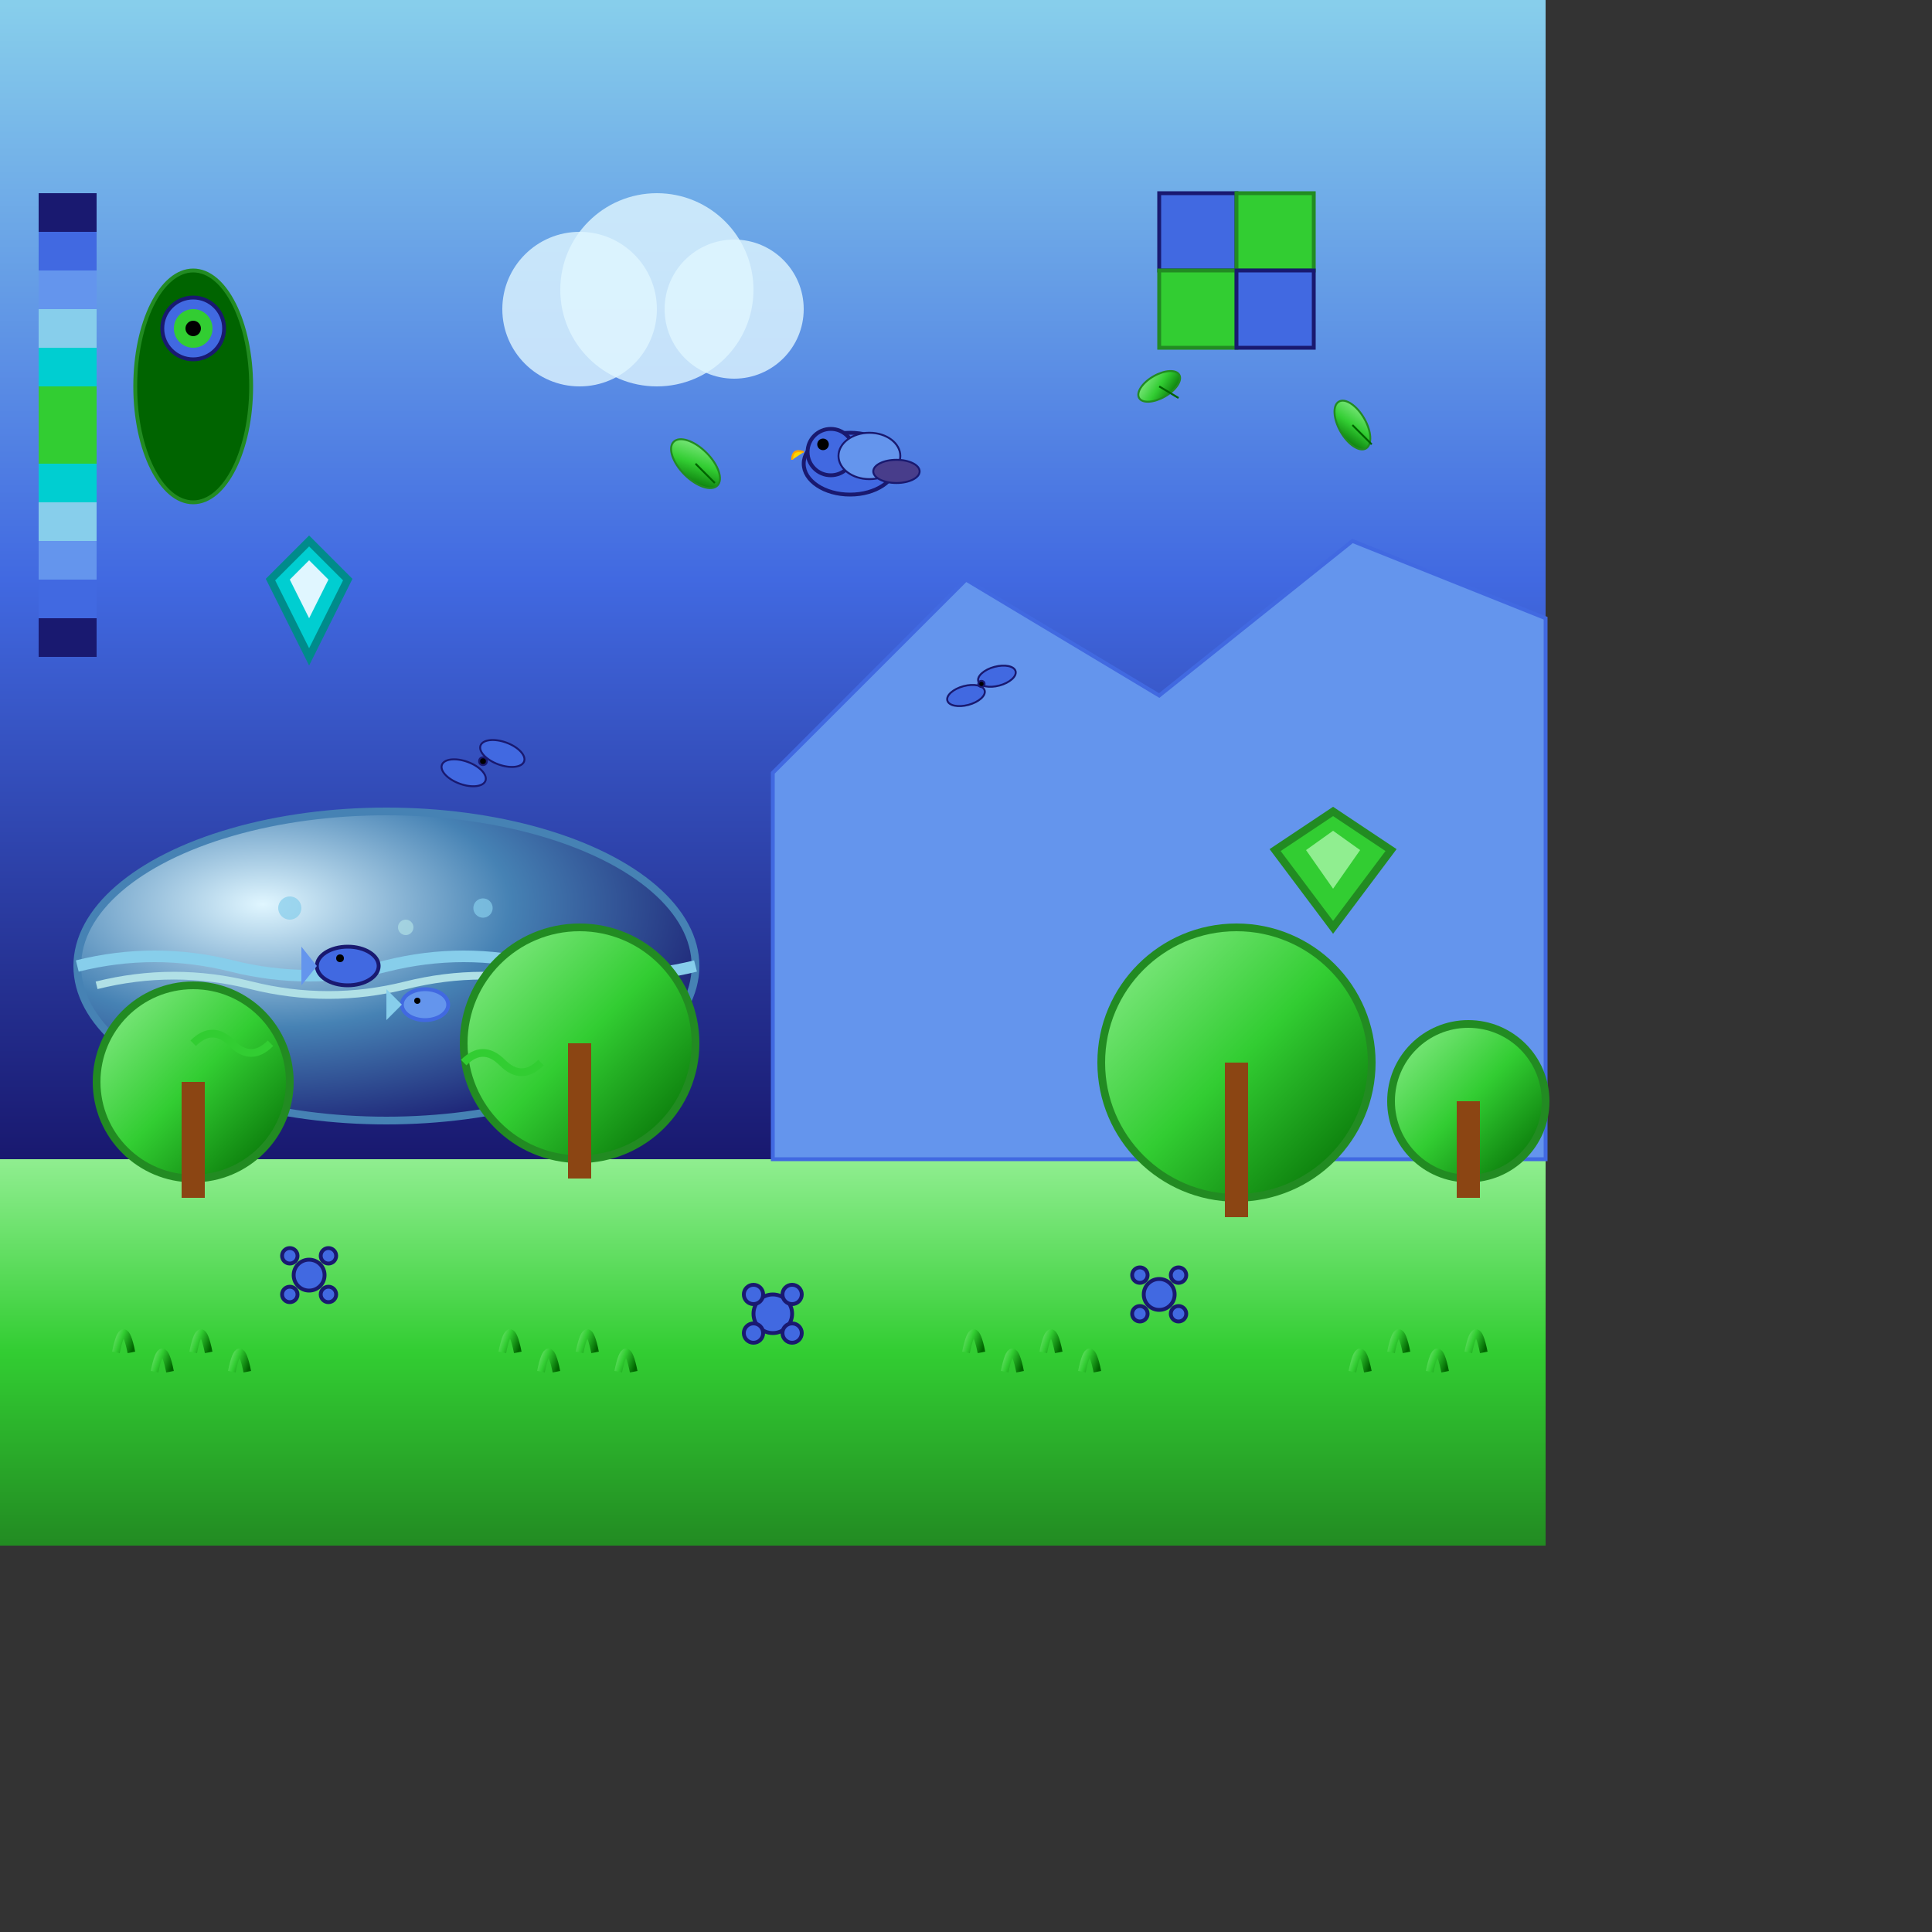 <svg viewBox="0 0 500 500" xmlns="http://www.w3.org/2000/svg">
  <rect x="0" y="0" width="500" height="500" fill="#333333" stroke="none"/>
  <defs>
    <linearGradient id="skyGradient" x1="0%" y1="0%" x2="0%" y2="100%">
      <stop offset="0%" stop-color="#87CEEB"/>
      <stop offset="50%" stop-color="#4169E1"/>
      <stop offset="100%" stop-color="#191970"/>
    </linearGradient>
    <linearGradient id="greenGradient" x1="0%" y1="0%" x2="0%" y2="100%">
      <stop offset="0%" stop-color="#90EE90"/>
      <stop offset="50%" stop-color="#32CD32"/>
      <stop offset="100%" stop-color="#228B22"/>
    </linearGradient>
    <radialGradient id="oceanGradient" cx="0.3" cy="0.3" r="0.8">
      <stop offset="0%" stop-color="#E0F6FF"/>
      <stop offset="50%" stop-color="#4682B4"/>
      <stop offset="100%" stop-color="#191970"/>
    </radialGradient>
    <linearGradient id="leafGradient" x1="0%" y1="0%" x2="100%" y2="100%">
      <stop offset="0%" stop-color="#90EE90"/>
      <stop offset="50%" stop-color="#32CD32"/>
      <stop offset="100%" stop-color="#006400"/>
    </linearGradient>
  </defs>  <!-- Blue sky background -->
  <rect width="400" height="300" fill="url(#skyGradient)"/>
  
  <!-- Green ground -->
  <rect x="0" y="300" width="400" height="100" fill="url(#greenGradient)"/>
  
  <!-- Ocean/water -->
  <ellipse cx="100" cy="250" rx="80" ry="40" fill="url(#oceanGradient)" stroke="#4682B4" stroke-width="2"/>
  
  <!-- Water waves -->
  <path d="M20 250 Q40 245 60 250 Q80 255 100 250 Q120 245 140 250 Q160 255 180 250" 
        stroke="#87CEEB" stroke-width="3" fill="none"/>
  <path d="M25 255 Q45 250 65 255 Q85 260 105 255 Q125 250 145 255 Q165 260 175 255" 
        stroke="#B0E0E6" stroke-width="2" fill="none"/>
  
  <!-- Blue mountains in distance -->
  <path d="M200 200 L250 150 L300 180 L350 140 L400 160 L400 300 L200 300 Z" 
        fill="#6495ED" stroke="#4169E1" stroke-width="1"/>
  
  <!-- Green trees -->
  <circle cx="50" cy="280" r="25" fill="url(#leafGradient)" stroke="#228B22" stroke-width="2"/>
  <rect x="47" y="280" width="6" height="30" fill="#8B4513"/>
  
  <circle cx="150" cy="270" r="30" fill="url(#leafGradient)" stroke="#228B22" stroke-width="2"/>
  <rect x="147" y="270" width="6" height="35" fill="#8B4513"/>
  
  <circle cx="320" cy="275" r="35" fill="url(#leafGradient)" stroke="#228B22" stroke-width="2"/>
  <rect x="317" y="275" width="6" height="40" fill="#8B4513"/>
  
  <circle cx="380" cy="285" r="20" fill="url(#leafGradient)" stroke="#228B22" stroke-width="2"/>
  <rect x="377" y="285" width="6" height="25" fill="#8B4513"/>
  
  <!-- Blue flowers -->
  <g fill="#4169E1" stroke="#191970" stroke-width="1">
    <circle cx="80" cy="330" r="4"/>
    <circle cx="75" cy="325" r="2"/>
    <circle cx="85" cy="325" r="2"/>
    <circle cx="75" cy="335" r="2"/>
    <circle cx="85" cy="335" r="2"/>
    
    <circle cx="200" cy="340" r="5"/>
    <circle cx="195" cy="335" r="2.5"/>
    <circle cx="205" cy="335" r="2.5"/>
    <circle cx="195" cy="345" r="2.5"/>
    <circle cx="205" cy="345" r="2.5"/>
    
    <circle cx="300" cy="335" r="4"/>
    <circle cx="295" cy="330" r="2"/>
    <circle cx="305" cy="330" r="2"/>
    <circle cx="295" cy="340" r="2"/>
    <circle cx="305" cy="340" r="2"/>
  </g>
  
  <!-- Green grass -->
  <g stroke="url(#leafGradient)" stroke-width="2" fill="none">
    <path d="M30 350 Q32 340 34 350"/>
    <path d="M40 355 Q42 345 44 355"/>
    <path d="M50 350 Q52 340 54 350"/>
    <path d="M60 355 Q62 345 64 355"/>
    
    <path d="M130 350 Q132 340 134 350"/>
    <path d="M140 355 Q142 345 144 355"/>
    <path d="M150 350 Q152 340 154 350"/>
    <path d="M160 355 Q162 345 164 355"/>
    
    <path d="M250 350 Q252 340 254 350"/>
    <path d="M260 355 Q262 345 264 355"/>
    <path d="M270 350 Q272 340 274 350"/>
    <path d="M280 355 Q282 345 284 355"/>
    
    <path d="M350 355 Q352 345 354 355"/>
    <path d="M360 350 Q362 340 364 350"/>
    <path d="M370 355 Q372 345 374 355"/>
    <path d="M380 350 Q382 340 384 350"/>
  </g>
  
  <!-- Blue butterflies -->
  <g fill="#4169E1" stroke="#191970" stroke-width="0.5">
    <ellipse cx="120" cy="200" rx="6" ry="3" transform="rotate(20 120 200)"/>
    <ellipse cx="130" cy="195" rx="6" ry="3" transform="rotate(20 130 195)"/>
    <circle cx="125" cy="197" r="1" fill="#000"/>
    
    <ellipse cx="250" cy="180" rx="5" ry="2.5" transform="rotate(-15 250 180)"/>
    <ellipse cx="258" cy="175" rx="5" ry="2.5" transform="rotate(-15 258 175)"/>
    <circle cx="254" cy="177" r="0.8" fill="#000"/>
  </g>
  
  <!-- Green leaves floating -->
  <g fill="url(#leafGradient)" stroke="#228B22" stroke-width="0.5">
    <ellipse cx="180" cy="120" rx="8" ry="4" transform="rotate(45 180 120)"/>
    <path d="M180 120 L185 125" stroke="#006400" stroke-width="0.5"/>
    
    <ellipse cx="300" cy="100" rx="6" ry="3" transform="rotate(-30 300 100)"/>
    <path d="M300 100 L305 103" stroke="#006400" stroke-width="0.5"/>
    
    <ellipse cx="350" cy="110" rx="7" ry="3.5" transform="rotate(60 350 110)"/>
    <path d="M350 110 L355 115" stroke="#006400" stroke-width="0.5"/>
  </g>
  
  <!-- Blue bird -->
  <ellipse cx="220" cy="120" rx="12" ry="8" fill="#4169E1" stroke="#191970" stroke-width="1"/>
  <circle cx="215" cy="117" r="6" fill="#4169E1" stroke="#191970" stroke-width="1"/>
  <circle cx="213" cy="115" r="1.5" fill="#000"/>
  <path d="M208 117 Q205 116 205 119" fill="#FFD700" stroke="#FFA500" stroke-width="0.5"/>
  <ellipse cx="225" cy="118" rx="8" ry="6" fill="#6495ED" stroke="#191970" stroke-width="0.5"/>
  <ellipse cx="232" cy="122" rx="6" ry="3" fill="#483D8B" stroke="#191970" stroke-width="0.5"/>
  
  <!-- Blue and green crystals -->
  <path d="M70 150 L80 140 L90 150 L80 170 Z" fill="#00CED1" stroke="#008B8B" stroke-width="2"/>
  <path d="M75 150 L80 145 L85 150 L80 160 Z" fill="#E0F6FF"/>
  
  <path d="M330 220 L345 210 L360 220 L345 240 Z" fill="#32CD32" stroke="#228B22" stroke-width="2"/>
  <path d="M338 220 L345 215 L352 220 L345 230 Z" fill="#90EE90"/>
  
  <!-- Peacock feather -->
  <ellipse cx="50" cy="100" rx="15" ry="30" fill="#006400" stroke="#228B22" stroke-width="1"/>
  <circle cx="50" cy="85" r="8" fill="#4169E1" stroke="#191970" stroke-width="1"/>
  <circle cx="50" cy="85" r="5" fill="#32CD32"/>
  <circle cx="50" cy="85" r="2" fill="#000"/>
  
  <!-- Blue and green geometric pattern -->
  <rect x="300" y="50" width="20" height="20" fill="#4169E1" stroke="#191970" stroke-width="1"/>
  <rect x="320" y="50" width="20" height="20" fill="#32CD32" stroke="#228B22" stroke-width="1"/>
  <rect x="300" y="70" width="20" height="20" fill="#32CD32" stroke="#228B22" stroke-width="1"/>
  <rect x="320" y="70" width="20" height="20" fill="#4169E1" stroke="#191970" stroke-width="1"/>
  
  <!-- Color spectrum showing blue to green transition -->
  <rect x="10" y="50" width="15" height="120" fill="#191970"/>
  <rect x="10" y="60" width="15" height="100" fill="#4169E1"/>
  <rect x="10" y="70" width="15" height="80" fill="#6495ED"/>
  <rect x="10" y="80" width="15" height="60" fill="#87CEEB"/>
  <rect x="10" y="90" width="15" height="40" fill="#00CED1"/>
  <rect x="10" y="100" width="15" height="20" fill="#32CD32"/>
  
  <!-- Chinese character for blue/green -->
  
  <!-- Labels -->
  
  <!-- Blue fish in water -->
  <ellipse cx="90" cy="250" rx="8" ry="5" fill="#4169E1" stroke="#191970" stroke-width="1"/>
  <path d="M82 250 L78 245 L78 255 Z" fill="#6495ED"/>
  <circle cx="88" cy="248" r="1" fill="#000"/>
  
  <ellipse cx="110" cy="260" rx="6" ry="4" fill="#6495ED" stroke="#4169E1" stroke-width="1"/>
  <path d="M104 260 L100 256 L100 264 Z" fill="#87CEEB"/>
  <circle cx="108" cy="259" r="0.8" fill="#000"/>
  
  <!-- Green algae in water -->
  <g stroke="#32CD32" stroke-width="2" fill="none">
    <path d="M50 270 Q55 265 60 270 Q65 275 70 270"/>
    <path d="M120 275 Q125 270 130 275 Q135 280 140 275"/>
  </g>
  
  <!-- Blue bubbles -->
  <circle cx="75" cy="235" r="3" fill="#87CEEB" opacity="0.7"/>
  <circle cx="105" cy="240" r="2" fill="#B0E0E6" opacity="0.7"/>
  <circle cx="125" cy="235" r="2.5" fill="#87CEEB" opacity="0.7"/>
  
  <!-- Blue sky clouds -->
  <circle cx="150" cy="80" r="20" fill="#E0F6FF" opacity="0.8"/>
  <circle cx="170" cy="75" r="25" fill="#E0F6FF" opacity="0.8"/>
  <circle cx="190" cy="80" r="18" fill="#E0F6FF" opacity="0.8"/>
</svg> 